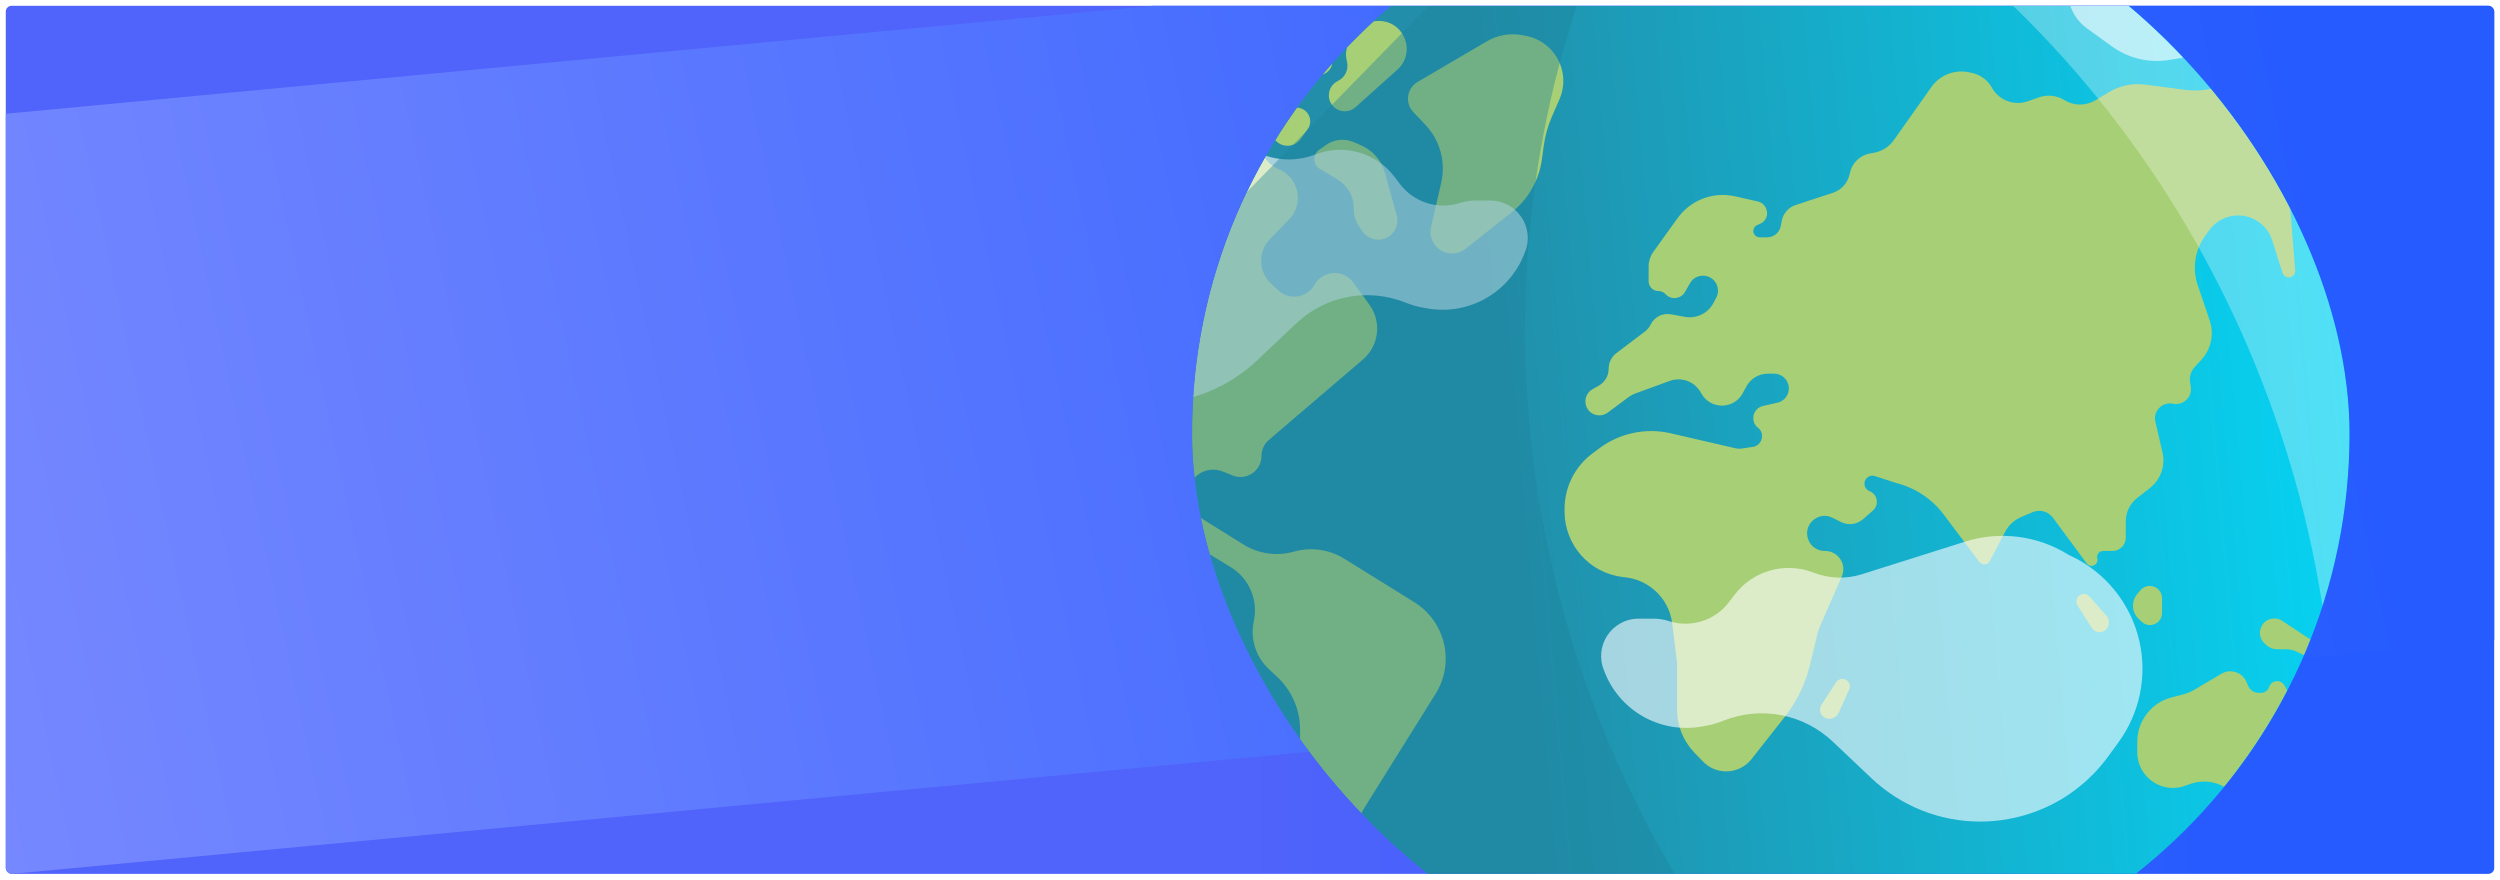 <svg width="1728" height="608" viewBox="0 0 1728 608" fill="none" xmlns="http://www.w3.org/2000/svg">
<g filter="url(#filter0_d_389_413)">
<g clip-path="url(#clip0_389_413)">
<rect x="4" width="1720" height="600" fill="url(#paint0_linear_389_413)"/>
<rect x="-72.332" y="81.799" width="1838.81" height="523.505" transform="rotate(-5.378 -72.332 81.799)" fill="url(#paint1_linear_389_413)"/>
<g filter="url(#filter1_d_389_413)">
<g clip-path="url(#clip1_389_413)">
<rect x="824" y="-91" width="800" height="773.691" rx="386.845" fill="url(#paint2_linear_389_413)"/>
<g filter="url(#filter2_d_389_413)">
<path fill-rule="evenodd" clip-rule="evenodd" d="M936.905 63.656L965.902 37.636C978.681 26.169 971.23 4.976 954.087 4.029C947.247 3.651 940.72 6.931 936.941 12.644L932.831 18.856C930.631 22.183 929.841 26.247 930.638 30.156L931.142 32.634C932.176 37.707 929.741 42.855 925.164 45.274L924.38 45.688C917.67 49.235 916.461 58.339 922.012 63.514C926.191 67.41 932.653 67.471 936.905 63.656ZM920.172 28.085L917.336 21.559C915.279 16.828 909.382 15.2 905.19 18.208C903.056 19.738 901.798 22.207 901.812 24.832L901.852 31.948C901.88 37.028 905.877 41.197 910.95 41.441C918.023 41.78 922.995 34.579 920.172 28.085ZM877.45 45.246L881.619 39.479C884.642 35.298 883.036 29.395 878.312 27.321C875.908 26.266 873.142 26.442 870.891 27.792L864.789 31.453C860.434 34.067 858.883 39.63 861.26 44.119C864.573 50.377 873.302 50.985 877.45 45.246ZM1081.44 343.16V341.254C1081.44 326.211 1088.54 312.049 1100.59 303.05L1105.5 299.389C1119.63 288.838 1137.69 285.054 1154.87 289.045L1159.21 290.052L1199.75 299.43C1201.07 299.735 1202.43 299.789 1203.77 299.589L1211.54 298.427C1218.14 297.442 1220.26 288.985 1214.92 285C1213.02 283.585 1211.9 281.356 1211.9 278.988V278.469C1211.9 274.478 1214.67 271.019 1218.56 270.144L1228.52 267.907C1234.62 266.536 1238.05 260.029 1235.72 254.221C1234.18 250.364 1230.44 247.835 1226.29 247.835H1221.85C1215.72 247.835 1210.08 251.187 1207.15 256.572L1204.53 261.392C1204.15 262.087 1203.73 262.754 1203.25 263.386C1196.32 272.633 1182.22 271.906 1176.27 261.994L1175.26 260.299C1170.92 253.063 1162.05 249.926 1154.12 252.82L1130.82 261.327C1128.81 262.062 1126.91 263.086 1125.19 264.367L1111.26 274.733C1105.96 278.676 1098.36 276.266 1096.3 269.991C1094.86 265.601 1096.72 260.805 1100.75 258.544L1105.02 256.146C1109.28 253.757 1111.91 249.258 1111.91 244.378C1111.91 240.157 1113.89 236.178 1117.25 233.627L1137.04 218.614C1138.68 217.374 1140 215.765 1140.89 213.92C1143.46 208.638 1149.24 205.72 1155.02 206.785L1164.54 208.542C1172.51 210.013 1180.52 206.145 1184.33 198.984L1186.27 195.321C1187.82 192.414 1187.89 188.946 1186.47 185.978C1182.86 178.44 1172.27 178.05 1168.12 185.302L1164.63 191.389C1161.9 196.159 1155.38 197.028 1151.49 193.142L1151.02 192.671C1149.76 191.408 1148.05 190.698 1146.26 190.698C1142.54 190.698 1139.53 187.684 1139.53 183.965V173.653C1139.53 170.082 1140.65 166.602 1142.73 163.703L1159.57 140.279C1168.59 127.742 1184.23 121.816 1199.29 125.234L1214.95 128.789C1217.61 129.392 1219.79 131.275 1220.78 133.815L1220.89 134.09C1222.43 138.048 1220.56 142.515 1216.66 144.2L1214.56 145.11C1212.94 145.808 1211.9 147.397 1211.9 149.154C1211.9 151.587 1213.87 153.56 1216.31 153.56H1221.47C1226.05 153.56 1229.99 150.311 1230.86 145.812L1231.58 142.065C1232.56 137.012 1236.2 132.884 1241.09 131.278L1266.89 122.803C1272.91 120.825 1277.38 115.726 1278.56 109.495C1279.9 102.392 1285.49 96.856 1292.6 95.588L1295.31 95.106C1300.85 94.12 1305.77 90.993 1309.02 86.401L1335.01 49.647C1340.83 41.427 1350.96 37.432 1360.81 39.472L1362.94 39.912C1368.82 41.128 1373.87 44.846 1376.78 50.094C1381.65 58.883 1392.15 62.872 1401.63 59.533L1409.26 56.843C1415.13 54.774 1421.62 55.471 1426.92 58.738C1433.47 62.779 1441.73 62.83 1448.33 58.869L1457.77 53.206C1465.26 48.715 1474.04 46.887 1482.7 48.018L1510.43 51.642C1520.08 52.904 1529.9 51.451 1538.77 47.446C1546.94 43.762 1555.91 42.232 1564.84 43.004L1595.9 45.688C1600.06 46.047 1603.68 48.657 1605.33 52.483C1606.83 55.942 1606.51 59.919 1604.48 63.093L1602.14 66.739C1599.23 71.297 1598.34 76.864 1599.69 82.104L1600.91 86.838C1602.05 91.268 1602.19 95.897 1601.32 100.388L1598.9 112.798C1598.07 117.022 1595.11 120.517 1591.08 122.028C1585.9 123.97 1582.64 129.111 1583.08 134.625L1586.44 176.393C1586.63 178.735 1584.99 180.827 1582.67 181.198C1580.47 181.55 1578.34 180.24 1577.67 178.118L1570.52 155.622C1566.62 143.352 1553.93 136.151 1541.39 139.093C1535.65 140.44 1530.59 143.8 1527.11 148.564L1524.29 152.428C1517.1 162.293 1515.15 175.041 1519.07 186.606L1527.34 211.022C1530.52 220.417 1528.35 230.8 1521.66 238.131L1516.87 243.394C1514.31 246.2 1513.17 250.019 1513.77 253.768L1514.26 256.849C1515.4 263.989 1509.04 270.061 1501.96 268.586C1494.58 267.049 1488.1 273.68 1489.8 281.022L1494.72 302.266C1496.85 311.465 1493.45 321.066 1486.01 326.875L1477.21 333.738C1472.24 337.619 1469.33 343.575 1469.33 349.883V361.174C1469.33 366.247 1465.22 370.36 1460.14 370.36H1453.68C1450.99 370.36 1449.01 372.889 1449.66 375.5C1450.76 379.894 1445.02 382.604 1442.32 378.96L1419.05 347.453C1415.78 343.018 1409.88 341.415 1404.81 343.578L1397.06 346.887C1392.27 348.929 1388.34 352.562 1385.92 357.171L1375.37 377.32C1373.9 380.13 1370 380.447 1368.09 377.91L1343.51 345.2C1335.38 334.37 1323.76 326.667 1310.62 323.381L1296.01 318.603C1290.64 316.847 1286.39 323.306 1290.13 327.543C1290.66 328.147 1291.32 328.628 1292.06 328.952L1292.54 329.163C1297.86 331.497 1298.95 338.563 1294.58 342.39L1287.72 348.403C1283.52 352.083 1277.52 352.857 1272.52 350.36L1266.61 347.404C1256.91 342.555 1246.22 351.906 1249.73 362.164C1251.4 367.066 1256.01 370.36 1261.19 370.36H1261.52C1270.6 370.36 1276.69 379.681 1273.05 387.995L1258.27 421.695C1257.41 423.654 1256.72 425.684 1256.22 427.763L1250.9 449.65C1247.79 462.452 1241.97 474.436 1233.82 484.789L1210.66 514.214C1206.43 519.586 1199.97 522.722 1193.14 522.722C1187.07 522.722 1181.27 520.255 1177.07 515.887L1171.1 509.683C1163.47 501.756 1159.21 491.183 1159.21 480.182V447.811L1155.85 420.514C1154.74 411.523 1150.34 403.262 1143.49 397.329C1138.01 392.577 1131.24 389.562 1124.04 388.667L1121.35 388.333C1098.55 385.5 1081.44 366.13 1081.44 343.16ZM903.822 78.933L898.96 85.669C894.119 92.376 883.917 91.666 880.051 84.353C877.282 79.115 879.09 72.627 884.168 69.576L891.289 65.297C893.919 63.717 897.153 63.511 899.962 64.747C905.471 67.169 907.345 74.054 903.822 78.933ZM916.69 89.669L911.786 93.12C909.691 94.594 908.444 96.996 908.444 99.558C908.444 102.338 909.91 104.911 912.301 106.329L924.406 113.508C931.434 117.675 935.743 125.241 935.743 133.411V134.754C935.743 138.328 936.773 141.826 938.711 144.829L941.497 149.148C945.37 155.151 953.302 157.007 959.436 153.346C964.564 150.286 967.014 144.174 965.419 138.418L957.263 108.985C954.895 100.44 948.785 93.428 940.645 89.913L935.57 87.721C929.367 85.043 922.217 85.78 916.69 89.669ZM1027.76 18.077L979.819 46.196C975.718 48.602 973.198 53.001 973.198 57.756C973.198 61.184 974.511 64.481 976.868 66.971L985.238 75.811C995.363 86.504 999.462 101.558 996.156 115.908L989.128 146.417C988.089 150.923 989.191 155.657 992.112 159.242C997.289 165.595 1006.61 166.609 1013.03 161.519L1044.95 136.216C1056.35 127.181 1063.8 114.085 1065.75 99.673L1066.97 90.691C1067.93 83.543 1069.89 76.564 1072.77 69.953L1077.92 58.15C1080.22 52.87 1081.04 47.062 1080.29 41.35C1078.51 27.802 1068.25 16.919 1054.83 14.346L1052.27 13.855C1043.86 12.243 1035.15 13.743 1027.76 18.077ZM667.367 145.782C663.085 122.814 666.667 75.94 710.574 54.389C711.194 54.084 711.818 53.775 712.445 53.463L712.452 53.46L712.453 53.459C719.12 50.148 726.118 46.673 733.447 47.319C742.654 48.13 755.513 54.292 769.981 72.68C770.583 73.444 771.153 74.183 771.705 74.897C775.663 80.023 778.64 83.879 785.003 86.748C797.103 92.204 805.19 81.326 813.315 70.396C821.417 59.498 829.557 48.548 841.75 53.697C845.161 55.137 849.372 57.995 854.532 62.646C859.935 67.516 863.827 73.852 866.574 80.587L872.394 94.86C874.542 100.129 878.699 104.325 883.947 106.523C897.856 112.348 901.544 130.344 891.048 141.171L877.775 154.861C869.358 163.543 869.751 177.456 878.646 185.648L883.73 190.33C891.328 197.329 903.467 195.417 908.545 186.42C914.286 176.25 928.627 175.438 935.48 184.894L946.542 200.158C955.144 212.026 953.188 228.511 942.048 238.037L877.031 293.634C873.801 296.397 871.941 300.435 871.941 304.686C871.941 314.993 861.513 322.028 851.955 318.169L845.254 315.464C833.576 310.749 820.836 319.345 820.836 331.938C820.836 338.068 823.995 343.764 829.194 347.01L859.355 365.839C869.797 372.357 882.504 374.168 894.35 370.827C906.16 367.496 918.827 369.285 929.252 375.757L977.544 405.737C999.144 419.145 1005.75 447.546 992.277 469.108L943.635 546.975C939.872 552.998 936.957 559.509 934.972 566.327L931.05 579.792C929.349 585.631 929.409 591.843 931.224 597.649L936.591 614.823C937.409 617.441 936.438 620.287 934.191 621.86C931.121 624.009 926.866 623.018 925.061 619.735L904.191 581.769C900.526 575.102 898.604 567.616 898.604 560.008V493.745C898.604 480.031 892.932 466.929 882.933 457.543L876.902 451.883C867.917 443.45 864.02 430.918 866.638 418.877C869.812 404.277 863.382 389.269 850.623 381.495L808.617 355.9C805.378 353.927 802.632 351.241 800.587 348.047L770.557 301.141C768.712 298.259 764.283 299.182 763.742 302.561C763.135 306.353 757.881 306.857 756.565 303.249L744.25 269.487C743.474 267.362 743.264 265.072 743.64 262.842L749.458 228.288C752.116 212.5 749.849 196.276 742.966 181.82L728.182 150.776C724.283 142.587 716.023 137.372 706.954 137.372H706.166C701.681 137.372 697.312 138.8 693.694 141.451L680.713 150.961C676.263 154.22 669.935 152.442 667.835 147.341C667.626 146.833 667.468 146.322 667.367 145.782ZM1479.47 397.521L1477.31 400.055C1473.01 405.126 1473.4 412.674 1478.21 417.269L1480.3 419.261C1482.53 421.398 1485.77 422.123 1488.7 421.145C1492.11 420.009 1494.41 416.82 1494.41 413.228V403.008C1494.41 399.906 1492.71 397.051 1489.99 395.566C1486.46 393.641 1482.07 394.458 1479.47 397.521ZM1477.27 502.332V509.469C1477.27 523.1 1488.32 534.15 1501.95 534.15C1504.73 534.15 1507.49 533.679 1510.12 532.758L1514.12 531.355C1520.64 529.065 1527.78 529.244 1534.18 531.857C1537.88 533.368 1541.22 535.647 1543.98 538.542L1555.33 550.456C1557.64 552.882 1560.49 554.722 1563.66 555.825C1573.06 559.103 1583.48 555.349 1588.63 546.825L1593.04 539.537C1595.19 535.981 1596.62 532.034 1597.24 527.925L1599.92 510.228C1600.66 505.365 1599.76 500.394 1597.36 496.101L1579.04 463.329C1576.55 458.879 1569.95 459.539 1568.4 464.393C1567.62 466.806 1565.38 468.443 1562.84 468.443H1561.28C1558.07 468.443 1555.18 466.522 1553.93 463.568L1552.84 460.994C1549.97 454.189 1541.76 451.482 1535.4 455.247L1516.93 466.192C1514.41 467.685 1511.69 468.813 1508.86 469.541L1501.17 471.513C1487.1 475.124 1477.27 487.806 1477.27 502.332ZM1436 408.048L1445.87 423.598C1447.04 425.432 1449.06 426.544 1451.23 426.544C1454.74 426.544 1457.59 423.701 1457.59 420.193V419.625C1457.59 417.947 1456.97 416.325 1455.87 415.063L1444.27 401.847C1442.76 400.117 1440.28 399.594 1438.19 400.563C1435.35 401.883 1434.32 405.403 1436 408.048ZM1259.03 476.574L1269.09 461.143C1270.8 458.517 1274.43 457.998 1276.81 460.038C1278.56 461.537 1279.11 464.008 1278.16 466.106L1270.94 482.133C1270.25 483.664 1269.03 484.891 1267.5 485.587L1266.98 485.822C1263.79 487.275 1260.02 485.866 1258.57 482.673C1257.67 480.696 1257.84 478.395 1259.03 476.574ZM1565.3 434.308L1566.58 435.489C1568.55 437.289 1571.11 438.288 1573.78 438.288H1579.88C1582.54 438.288 1585.17 438.878 1587.57 440.015L1597.26 444.593C1599.63 445.717 1602.47 444.956 1603.97 442.794C1605.68 440.32 1605.03 436.922 1602.52 435.258L1577.53 418.68C1575.9 417.598 1573.99 417.021 1572.03 417.021C1562.95 417.021 1558.61 428.172 1565.3 434.308ZM1638.51 590.806L1623.87 603.186C1622.2 604.601 1621.66 606.945 1622.53 608.954C1623.51 611.205 1625.99 612.403 1628.36 611.77L1632.89 610.562C1636.39 609.63 1639.15 606.949 1640.18 603.482L1643.08 593.795C1643.89 591.081 1640.67 588.976 1638.51 590.806ZM1650.64 574.666L1656.21 556.327C1657.03 553.616 1660.88 553.638 1661.67 556.358L1664.5 566.065C1665.51 569.539 1664.64 573.289 1662.21 575.969L1659.06 579.442C1657.42 581.261 1654.68 581.601 1652.64 580.241C1650.82 579.027 1650 576.762 1650.64 574.666Z" fill="#A7CF75"/>
</g>
<g opacity="0.6" filter="url(#filter3_f_389_413)">
<path d="M1550.47 -58.367L1546.49 -53.138C1536.87 -40.522 1520.38 -35.293 1505.25 -40.065C1501.59 -41.22 1497.77 -41.807 1493.93 -41.807H1461.06C1450.91 -41.807 1441.37 -36.948 1435.41 -28.736C1425.1 -14.545 1428.27 5.321 1442.48 15.598L1459.78 28.098C1471.24 36.387 1485.55 39.747 1499.5 37.43L1528.65 32.59C1533.6 31.769 1538.45 30.426 1543.12 28.586C1568.84 18.442 1598.12 24.101 1618.21 43.101L1645.11 68.54C1649.95 73.122 1655.21 77.252 1660.81 80.877C1709.54 112.433 1774.44 100.404 1808.63 53.479L1824.75 31.355C1833.73 19.031 1836.95 3.431 1833.59 -11.441L1827.92 -36.513C1824.16 -53.136 1807.02 -63.013 1790.75 -57.925C1784.74 -56.045 1779.5 -52.272 1775.82 -47.168L1774.14 -44.852C1764.49 -31.495 1747.3 -25.936 1731.65 -31.116L1622.17 -67.37L1603.95 -74.02C1584.62 -81.074 1562.95 -74.731 1550.47 -58.367Z" fill="white"/>
<path d="M1198.98 407.063L1194.99 412.292C1185.37 424.908 1168.88 430.137 1153.75 425.365L1153.05 425.144C1149.85 424.135 1146.52 423.622 1143.17 423.622H1132.59C1114.03 423.622 1101.51 442.588 1108.8 459.653C1118.9 486.841 1146.86 503.049 1175.47 498.299L1177.95 497.887C1182.37 497.154 1186.7 495.956 1190.86 494.313L1191.62 494.016C1217.35 483.872 1246.62 489.53 1266.71 508.531L1293.61 533.969C1298.46 538.552 1303.71 542.681 1309.31 546.306C1358.04 577.863 1422.94 565.834 1457.13 518.908L1464.35 509.001C1478.98 488.914 1484.24 463.487 1478.76 439.246C1472.88 413.264 1455.33 391.457 1431.2 380.173L1429.86 379.549C1408.5 366.134 1382.32 362.782 1358.27 370.382L1286.94 392.919C1276.39 396.252 1265.03 396.003 1254.64 392.209L1252.45 391.41C1233.12 384.356 1211.45 390.699 1198.98 407.063Z" fill="white"/>
<path d="M963.719 118.045L967.705 123.273C977.321 135.89 993.818 141.119 1008.95 136.347L1009.65 136.126C1012.84 135.117 1016.18 134.604 1019.53 134.604H1030.11C1048.66 134.604 1061.18 153.57 1053.89 170.635C1043.79 197.823 1015.83 214.031 987.224 209.281L984.741 208.869C980.324 208.136 975.996 206.938 971.831 205.295L971.076 204.998C945.35 194.854 916.078 200.512 895.985 219.513L869.084 244.951C864.238 249.534 858.984 253.663 853.385 257.288C804.651 288.844 739.752 276.816 705.564 229.89L698.345 219.983C683.711 199.896 678.459 174.469 683.938 150.228C689.811 124.245 707.367 102.439 731.497 91.155L732.831 90.531C754.195 77.115 780.374 73.764 804.429 81.364L875.756 103.9C886.306 107.234 897.663 106.985 908.057 103.191L910.248 102.392C929.576 95.338 951.246 101.681 963.719 118.045Z" fill="white"/>
</g>
<g opacity="0.4" filter="url(#filter4_f_389_413)">
<path d="M1250.96 -269.836C849.859 159.506 1096.52 862.641 1677.93 947.321L1864.35 974.471L212.483 793.739L1250.96 -269.836Z" fill="#1E819A"/>
</g>
<g opacity="0.3" filter="url(#filter5_f_389_413)">
<path d="M1385.91 1054.2C1812.78 650.469 1610.05 -66.565 1034.98 -187.014L850.593 -225.633L2488.13 56.837L1385.91 1054.2Z" fill="white"/>
</g>
</g>
</g>
</g>
</g>
<defs>
<filter id="filter0_d_389_413" x="0" y="0" width="1728" height="608" filterUnits="userSpaceOnUse" color-interpolation-filters="sRGB">
<feFlood flood-opacity="0" result="BackgroundImageFix"/>
<feColorMatrix in="SourceAlpha" type="matrix" values="0 0 0 0 0 0 0 0 0 0 0 0 0 0 0 0 0 0 127 0" result="hardAlpha"/>
<feOffset dy="4"/>
<feGaussianBlur stdDeviation="2"/>
<feComposite in2="hardAlpha" operator="out"/>
<feColorMatrix type="matrix" values="0 0 0 0 0 0 0 0 0 0 0 0 0 0 0 0 0 0 0.25 0"/>
<feBlend mode="normal" in2="BackgroundImageFix" result="effect1_dropShadow_389_413"/>
<feBlend mode="normal" in="SourceGraphic" in2="effect1_dropShadow_389_413" result="shape"/>
</filter>
<filter id="filter1_d_389_413" x="694.71" y="-220.29" width="1058.58" height="1032.27" filterUnits="userSpaceOnUse" color-interpolation-filters="sRGB">
<feFlood flood-opacity="0" result="BackgroundImageFix"/>
<feColorMatrix in="SourceAlpha" type="matrix" values="0 0 0 0 0 0 0 0 0 0 0 0 0 0 0 0 0 0 127 0" result="hardAlpha"/>
<feOffset/>
<feGaussianBlur stdDeviation="64.645"/>
<feComposite in2="hardAlpha" operator="out"/>
<feColorMatrix type="matrix" values="0 0 0 0 0 0 0 0 0 0.458 0 0 0 0 0.567 0 0 0 0.6 0"/>
<feBlend mode="normal" in2="BackgroundImageFix" result="effect1_dropShadow_389_413"/>
<feBlend mode="normal" in="SourceGraphic" in2="effect1_dropShadow_389_413" result="shape"/>
</filter>
<filter id="filter2_d_389_413" x="633.678" y="-21.858" width="1063.56" height="683.645" filterUnits="userSpaceOnUse" color-interpolation-filters="sRGB">
<feFlood flood-opacity="0" result="BackgroundImageFix"/>
<feColorMatrix in="SourceAlpha" type="matrix" values="0 0 0 0 0 0 0 0 0 0 0 0 0 0 0 0 0 0 127 0" result="hardAlpha"/>
<feOffset dy="6.464"/>
<feGaussianBlur stdDeviation="16.161"/>
<feComposite in2="hardAlpha" operator="out"/>
<feColorMatrix type="matrix" values="0 0 0 0 0.16 0 0 0 0 0.62 0 0 0 0 0.7 0 0 0 1 0"/>
<feBlend mode="normal" in2="BackgroundImageFix" result="effect1_dropShadow_389_413"/>
<feBlend mode="normal" in="SourceGraphic" in2="effect1_dropShadow_389_413" result="shape"/>
</filter>
<filter id="filter3_f_389_413" x="-1647.01" y="-109.193" width="4004.67" height="1041.17" filterUnits="userSpaceOnUse" color-interpolation-filters="sRGB">
<feFlood flood-opacity="0" result="BackgroundImageFix"/>
<feBlend mode="normal" in="SourceGraphic" in2="BackgroundImageFix" result="shape"/>
<feGaussianBlur stdDeviation="16.161" result="effect1_foregroundBlur_389_413"/>
</filter>
<filter id="filter4_f_389_413" x="147.838" y="-334.481" width="1781.15" height="1373.6" filterUnits="userSpaceOnUse" color-interpolation-filters="sRGB">
<feFlood flood-opacity="0" result="BackgroundImageFix"/>
<feBlend mode="normal" in="SourceGraphic" in2="BackgroundImageFix" result="shape"/>
<feGaussianBlur stdDeviation="32.322" result="effect1_foregroundBlur_389_413"/>
</filter>
<filter id="filter5_f_389_413" x="721.304" y="-354.922" width="1896.12" height="1538.41" filterUnits="userSpaceOnUse" color-interpolation-filters="sRGB">
<feFlood flood-opacity="0" result="BackgroundImageFix"/>
<feBlend mode="normal" in="SourceGraphic" in2="BackgroundImageFix" result="shape"/>
<feGaussianBlur stdDeviation="64.645" result="effect1_foregroundBlur_389_413"/>
</filter>
<linearGradient id="paint0_linear_389_413" x1="1553.5" y1="600" x2="864" y2="600" gradientUnits="userSpaceOnUse">
<stop stop-color="#265BFF"/>
<stop offset="1" stop-color="#5063FA"/>
</linearGradient>
<linearGradient id="paint1_linear_389_413" x1="1578.15" y1="171.797" x2="-191.82" y2="380.86" gradientUnits="userSpaceOnUse">
<stop stop-color="#265BFF"/>
<stop offset="1" stop-color="#7C8BFF"/>
</linearGradient>
<linearGradient id="paint2_linear_389_413" x1="1029.25" y1="311.044" x2="1709.59" y2="251.276" gradientUnits="userSpaceOnUse">
<stop stop-color="#228EA9"/>
<stop offset="1" stop-color="#02DEFE"/>
</linearGradient>
<clipPath id="clip0_389_413">
<rect x="4" width="1720" height="600" rx="4" fill="white"/>
</clipPath>
<clipPath id="clip1_389_413">
<rect x="824" y="-91" width="800" height="773.691" rx="386.845" fill="white"/>
</clipPath>
</defs>
</svg>
